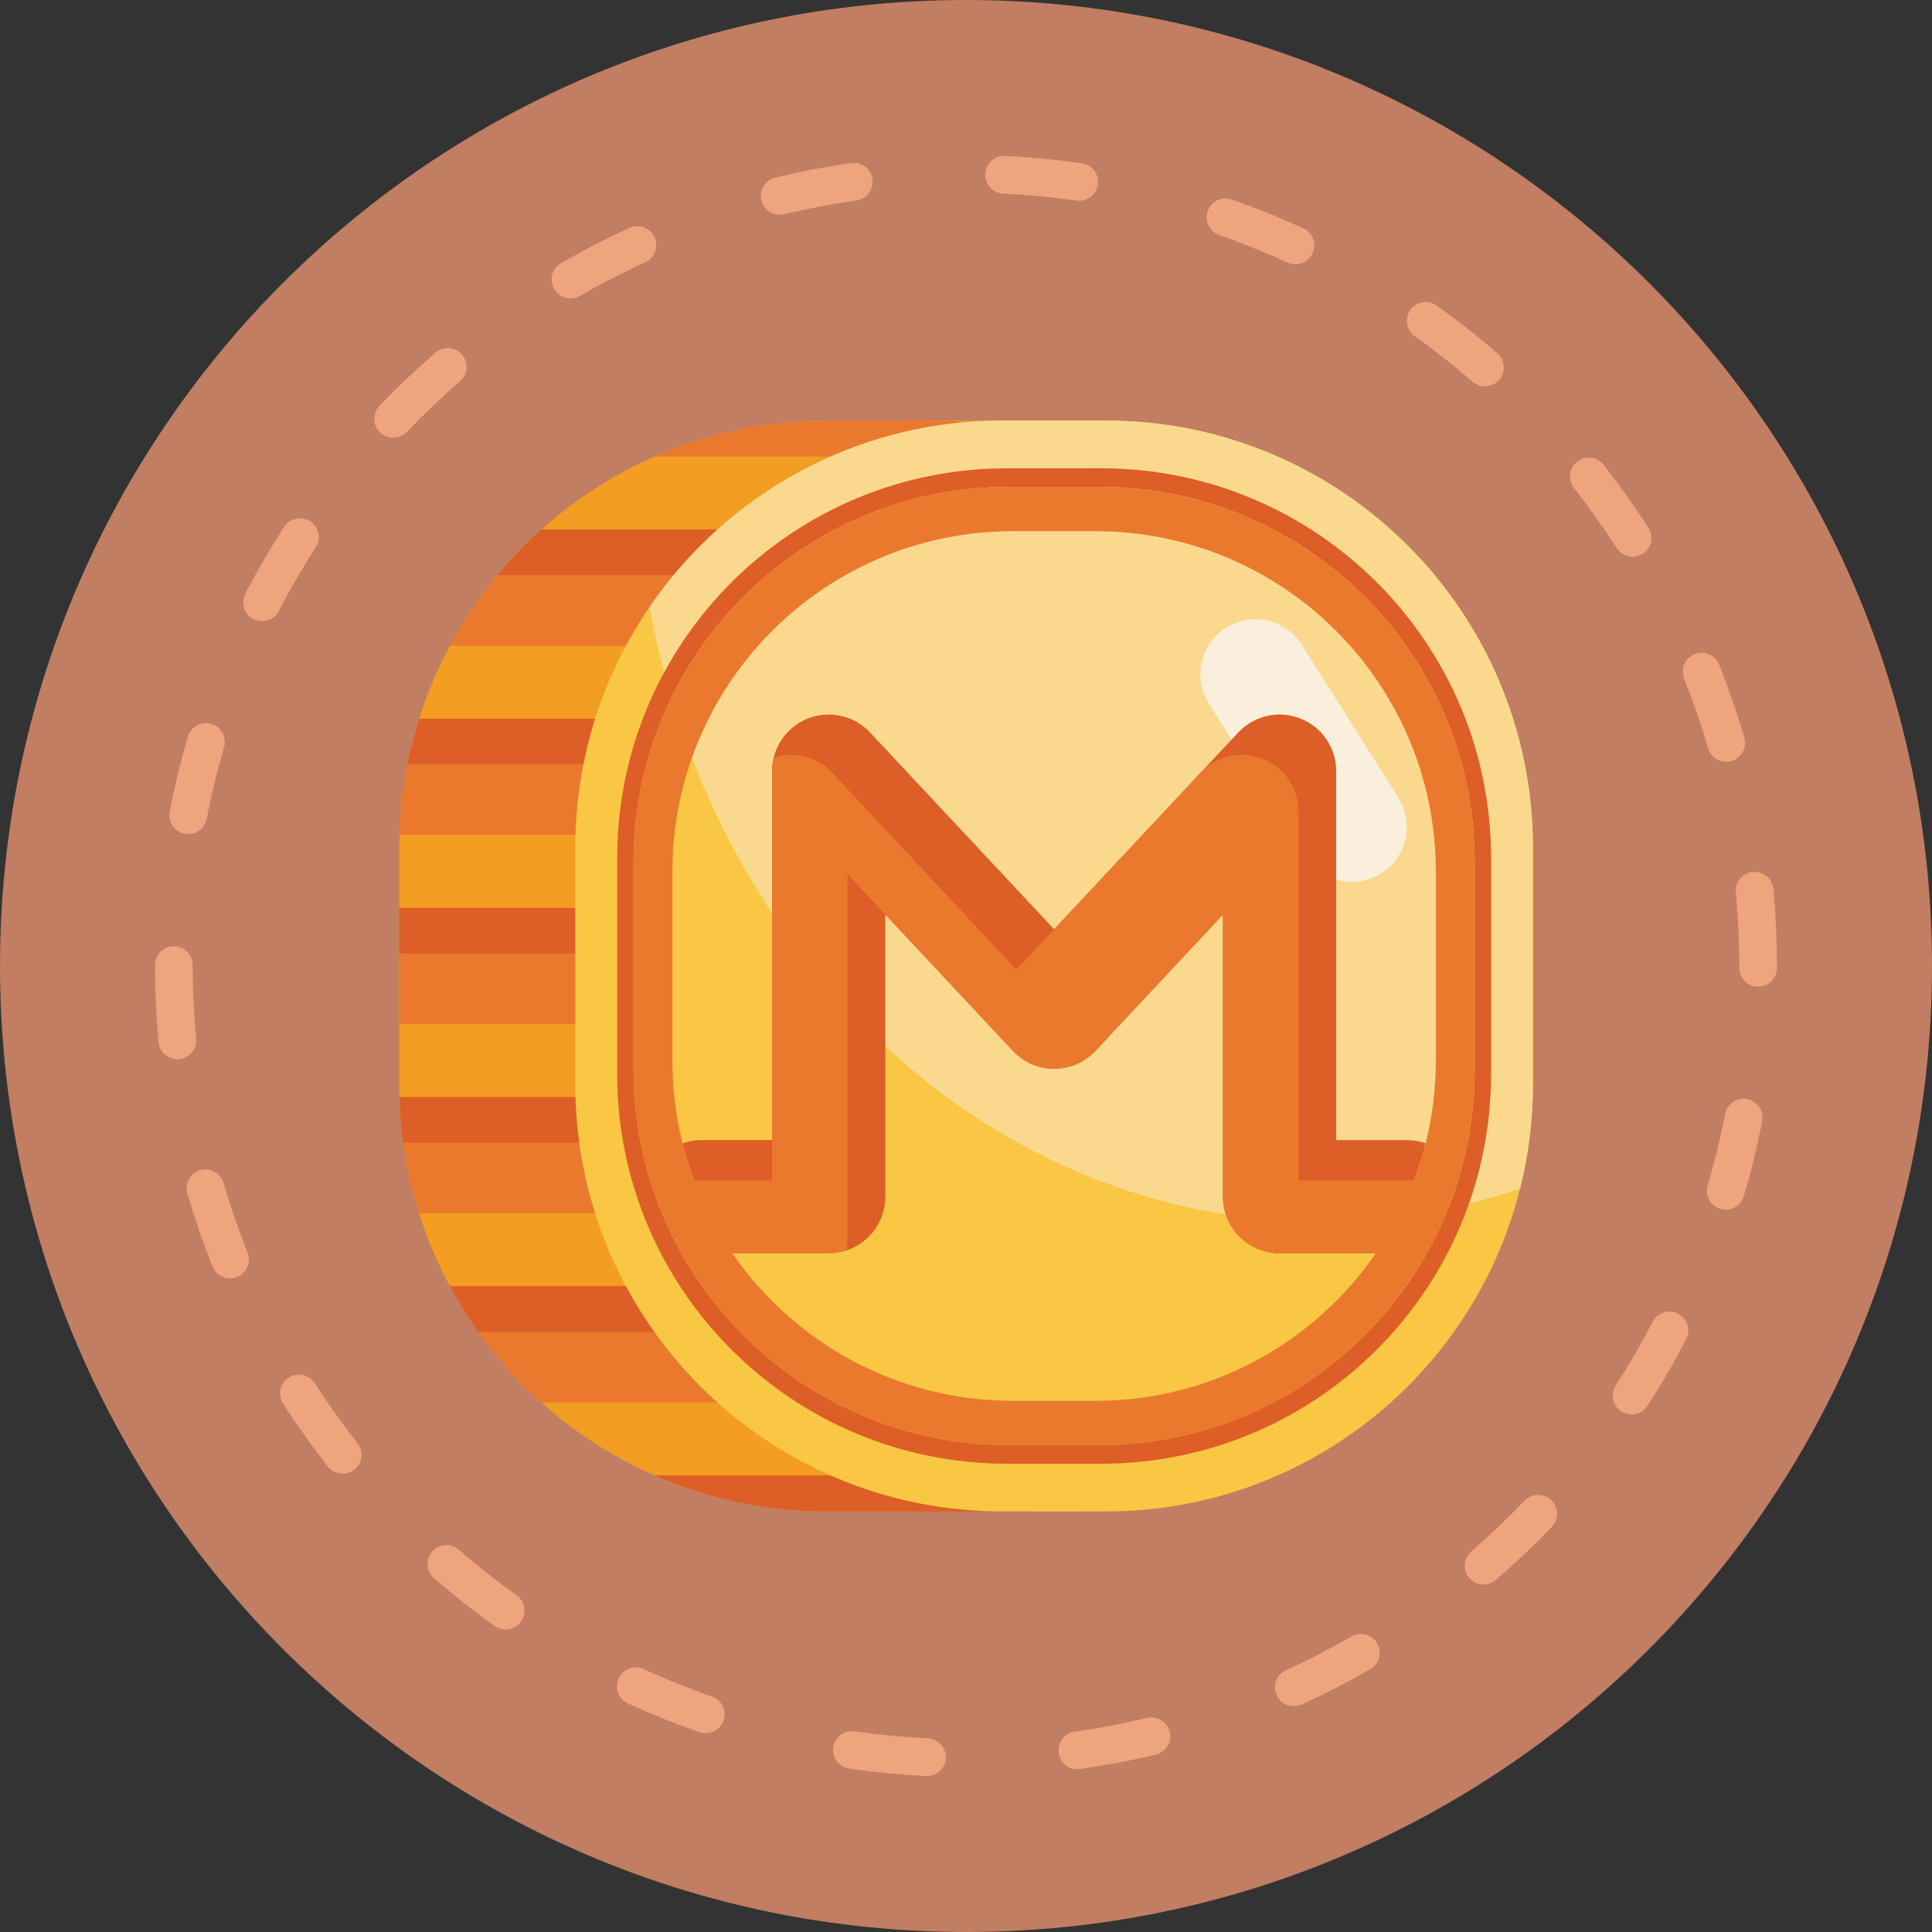<svg width="68" height="68" viewBox="0 0 68 68" fill="none" xmlns="http://www.w3.org/2000/svg">
<rect x="0" y="0" width="68" height="68" fill="#333333" stroke="none"/>
<path d="M34 68C52.778 68 68 52.778 68 34C68 15.222 52.778 0 34 0C15.222 0 0 15.222 0 34C0 52.778 15.222 68 34 68Z" fill="#C17E62"/>
<path d="M38.036 14.802H29.087C23.928 14.802 19.376 17.4 16.668 21.36C15.018 23.773 14.052 26.692 14.052 29.836V38.164C14.052 46.467 20.783 53.198 29.087 53.198H38.035V14.802H38.036Z" fill="#F39E22"/>
<path d="M14.052 31.955H29.904V36.045H14.052V31.955Z" fill="#EA792E"/>
<path d="M14.052 31.955H29.904V33.56H14.052V31.955Z" fill="#DD5E26"/>
<path d="M29.904 38.614V42.703H14.75C14.495 41.903 14.308 41.072 14.192 40.218C14.119 39.693 14.074 39.157 14.059 38.614H29.904Z" fill="#EA792E"/>
<path d="M29.904 38.614V40.218H14.192C14.119 39.692 14.074 39.157 14.059 38.614H29.904Z" fill="#DD5E26"/>
<path d="M33.757 45.272V49.362H19.056C18.226 48.62 17.479 47.786 16.833 46.876C16.467 46.365 16.134 45.828 15.835 45.272H33.757Z" fill="#EA792E"/>
<path d="M33.757 45.272V46.876H16.833C16.467 46.365 16.134 45.828 15.835 45.272H33.757Z" fill="#DD5E26"/>
<path d="M36.325 51.931V53.198H29.087C26.934 53.198 24.889 52.746 23.038 51.931H36.325Z" fill="#EA792E"/>
<path d="M36.325 51.931V53.198H29.087C26.934 53.198 24.889 52.746 23.038 51.931H36.325Z" fill="#DD5E26"/>
<path d="M29.904 25.297V29.386H14.058C14.083 28.538 14.178 27.709 14.338 26.901C14.373 26.726 14.41 26.552 14.453 26.378L14.75 25.297H29.904Z" fill="#EA792E"/>
<path d="M29.904 25.297V26.901H14.338C14.373 26.726 14.41 26.552 14.453 26.378L14.75 25.297H29.904Z" fill="#DD5E26"/>
<path d="M33.901 18.638V22.728H15.834C16.087 22.256 16.366 21.799 16.668 21.359C16.932 20.974 17.214 20.601 17.511 20.242C17.985 19.67 18.502 19.133 19.056 18.638H33.901Z" fill="#EA792E"/>
<path d="M33.902 18.638V20.242H17.511C17.985 19.67 18.502 19.133 19.056 18.638H33.902Z" fill="#DD5E26"/>
<path d="M36.993 15.418V16.069H23.038C24.888 15.254 26.934 14.802 29.087 14.802H32.722C34.206 14.802 35.64 15.017 36.993 15.418Z" fill="#EA792E"/>
<path d="M53.954 29.836V38.164C53.954 39.431 53.798 40.66 53.502 41.835C51.865 48.363 45.957 53.198 38.919 53.198H35.284C26.98 53.198 20.248 46.467 20.248 38.164V29.836C20.248 26.692 21.214 23.773 22.865 21.36C25.572 17.4 30.125 14.802 35.284 14.802H38.919C47.223 14.802 53.954 21.533 53.954 29.836Z" fill="#F9C744"/>
<path d="M53.954 29.836V38.164C53.954 39.431 53.798 40.66 53.502 41.835C51.283 42.592 48.928 42.999 46.488 42.999C34.826 42.999 25.099 33.706 22.864 21.36C25.572 17.4 30.125 14.802 35.283 14.802H38.919C47.224 14.802 53.954 21.533 53.954 29.836Z" fill="#FAD98F"/>
<path d="M43.151 22.093C42.248 22.664 41.978 23.858 42.548 24.762L45.942 30.138C46.512 31.041 47.707 31.311 48.61 30.741C49.514 30.171 49.784 28.976 49.213 28.072L45.82 22.697C45.249 21.793 44.055 21.523 43.151 22.093Z" fill="#FAEFDC"/>
<path d="M38.76 16.482H35.443C30.735 16.482 26.581 18.852 24.11 22.465C22.604 24.668 21.723 27.331 21.723 30.2V37.8C21.723 45.376 27.865 51.518 35.443 51.518H38.76C45.182 51.518 50.573 47.106 52.068 41.149C52.337 40.077 52.48 38.956 52.48 37.8V30.2C52.48 22.624 46.338 16.482 38.76 16.482ZM51.904 37.658C51.904 38.77 51.767 39.85 51.507 40.882C50.069 46.616 44.88 50.863 38.698 50.863H35.505C28.211 50.863 22.298 44.951 22.298 37.658V30.342C22.298 27.581 23.147 25.017 24.596 22.897C26.974 19.419 30.973 17.137 35.505 17.137H38.698C45.992 17.137 51.905 23.049 51.905 30.342V37.658H51.904Z" fill="#DD5E26"/>
<path d="M47.029 27.14C47.029 26.324 46.53 25.588 45.769 25.288C45.008 24.988 44.14 25.183 43.583 25.78L42.254 27.2L37.113 32.695L37.101 32.708L30.621 25.78C30.064 25.183 29.196 24.988 28.435 25.288C27.827 25.528 27.385 26.046 27.233 26.662C27.195 26.816 27.175 26.977 27.175 27.14V40.127H24.687C24.455 40.127 24.233 40.168 24.025 40.241C24.377 41.646 24.977 42.952 25.775 44.111H29.167C29.378 44.111 29.581 44.078 29.773 44.017C30.576 43.761 31.159 43.008 31.159 42.119V32.187L35.647 36.984C35.835 37.186 36.061 37.344 36.308 37.452C36.556 37.559 36.826 37.617 37.101 37.617C37.652 37.617 38.179 37.388 38.557 36.984L41.716 33.607L43.044 32.187V42.119C43.044 43.219 43.937 44.111 45.037 44.111H48.425C49.223 42.953 49.825 41.65 50.177 40.246C50.177 40.245 50.178 40.243 50.178 40.241C49.971 40.168 49.748 40.127 49.516 40.127H47.029V27.14Z" fill="#DD5E26"/>
<path d="M38.698 17.137H35.505C30.973 17.137 26.974 19.419 24.596 22.897C23.147 25.017 22.298 27.581 22.298 30.342V37.658C22.298 39.933 22.874 42.074 23.887 43.942C23.887 43.942 23.887 43.942 23.887 43.942C26.122 48.064 30.486 50.863 35.505 50.863H38.698C44.88 50.863 50.069 46.616 51.508 40.882C51.767 39.85 51.905 38.77 51.905 37.658V30.342C51.904 23.049 45.992 17.137 38.698 17.137ZM38.551 49.305H35.652C31.554 49.305 27.937 47.248 25.775 44.111H29.167C29.378 44.111 29.581 44.078 29.772 44.017C29.811 43.864 29.831 43.703 29.831 43.539V30.767L31.159 32.187L35.647 36.984C35.835 37.186 36.061 37.344 36.308 37.452C36.556 37.559 36.826 37.617 37.101 37.617C37.652 37.617 38.179 37.388 38.557 36.984L41.716 33.607L43.044 32.187V42.119C43.044 43.218 43.937 44.111 45.036 44.111H48.425C46.264 47.248 42.649 49.305 38.551 49.305ZM50.537 37.32C50.537 38.329 50.412 39.309 50.177 40.246C50.065 40.69 49.927 41.124 49.768 41.546H45.701V28.561C45.701 27.743 45.201 27.007 44.44 26.707C43.679 26.407 42.812 26.602 42.254 27.2L37.113 32.694L37.101 32.708L35.773 34.127L29.293 27.2C28.766 26.636 27.962 26.43 27.233 26.662C27.195 26.816 27.175 26.977 27.175 27.14V41.546H24.433C23.938 40.232 23.666 38.808 23.666 37.32V30.68C23.666 28.174 24.436 25.846 25.751 23.923C27.91 20.766 31.539 18.695 35.652 18.695H38.551C45.171 18.695 50.537 24.061 50.537 30.68V37.32H50.537Z" fill="#EA792E"/>
<path d="M32.627 62.511C32.617 62.511 32.606 62.51 32.595 62.51C31.692 62.466 30.783 62.379 29.892 62.25C29.529 62.198 29.277 61.861 29.329 61.498C29.382 61.135 29.718 60.883 30.081 60.936C30.931 61.058 31.798 61.142 32.659 61.183C33.025 61.201 33.308 61.513 33.29 61.879C33.273 62.234 32.979 62.511 32.627 62.511ZM37.92 62.27C37.594 62.27 37.31 62.031 37.263 61.699C37.212 61.336 37.465 61 37.828 60.949C38.68 60.829 39.536 60.666 40.371 60.466C40.728 60.381 41.086 60.6 41.172 60.957C41.258 61.314 41.038 61.672 40.681 61.758C39.805 61.968 38.907 62.138 38.013 62.264C37.982 62.268 37.95 62.27 37.92 62.27ZM24.839 61.004C24.766 61.004 24.693 60.992 24.62 60.967C23.768 60.671 22.921 60.33 22.101 59.953C21.768 59.8 21.622 59.406 21.774 59.072C21.928 58.739 22.322 58.593 22.655 58.746C23.437 59.105 24.245 59.43 25.057 59.713C25.403 59.833 25.586 60.212 25.466 60.558C25.37 60.832 25.113 61.004 24.839 61.004ZM45.538 60.052C45.286 60.052 45.045 59.908 44.933 59.663C44.781 59.33 44.929 58.936 45.263 58.784C46.044 58.428 46.819 58.029 47.566 57.6C47.883 57.416 48.289 57.526 48.472 57.844C48.655 58.161 48.546 58.568 48.228 58.751C47.446 59.201 46.633 59.619 45.813 59.992C45.724 60.033 45.63 60.052 45.538 60.052ZM17.794 57.353C17.661 57.353 17.526 57.313 17.409 57.229C16.675 56.705 15.958 56.139 15.277 55.546C15.001 55.306 14.971 54.886 15.212 54.609C15.453 54.333 15.872 54.303 16.149 54.544C16.798 55.109 17.482 55.649 18.181 56.149C18.48 56.363 18.548 56.777 18.335 57.076C18.205 57.257 18.001 57.353 17.794 57.353ZM52.218 55.77C52.031 55.77 51.846 55.692 51.715 55.54C51.475 55.262 51.506 54.843 51.783 54.603C52.434 54.041 53.066 53.441 53.661 52.819C53.915 52.554 54.335 52.545 54.6 52.799C54.865 53.052 54.874 53.473 54.62 53.738C53.996 54.389 53.334 55.019 52.651 55.608C52.526 55.717 52.371 55.77 52.218 55.77ZM12.061 51.869C11.864 51.869 11.669 51.782 11.538 51.615C10.981 50.905 10.451 50.161 9.964 49.402C9.766 49.093 9.855 48.682 10.164 48.484C10.473 48.286 10.883 48.376 11.082 48.684C11.546 49.408 12.051 50.118 12.583 50.795C12.809 51.083 12.759 51.501 12.47 51.727C12.349 51.823 12.204 51.869 12.061 51.869ZM57.427 49.785C57.303 49.785 57.178 49.751 57.067 49.678C56.759 49.479 56.671 49.068 56.87 48.76C57.337 48.038 57.775 47.284 58.171 46.521C58.34 46.196 58.741 46.069 59.066 46.238C59.392 46.407 59.519 46.808 59.35 47.133C58.934 47.934 58.475 48.724 57.985 49.481C57.858 49.678 57.645 49.785 57.427 49.785ZM8.097 44.995C7.834 44.995 7.584 44.837 7.48 44.578C7.146 43.74 6.848 42.876 6.595 42.01C6.493 41.657 6.695 41.289 7.047 41.186C7.399 41.084 7.767 41.285 7.87 41.638C8.111 42.463 8.395 43.286 8.714 44.085C8.85 44.426 8.684 44.812 8.343 44.948C8.263 44.98 8.179 44.995 8.097 44.995ZM60.742 42.577C60.679 42.577 60.616 42.568 60.553 42.55C60.202 42.446 60.001 42.076 60.105 41.724C60.348 40.9 60.554 40.054 60.718 39.209C60.788 38.849 61.135 38.614 61.496 38.684C61.856 38.754 62.092 39.102 62.022 39.462C61.85 40.348 61.634 41.236 61.378 42.101C61.293 42.39 61.028 42.577 60.742 42.577ZM6.241 37.282C5.902 37.282 5.612 37.024 5.58 36.68C5.498 35.795 5.456 34.893 5.456 34V33.969C5.456 33.602 5.753 33.305 6.12 33.305C6.487 33.305 6.784 33.602 6.784 33.969V34C6.784 34.852 6.824 35.713 6.903 36.557C6.937 36.922 6.668 37.245 6.303 37.279C6.282 37.282 6.261 37.282 6.241 37.282ZM61.88 34.726C61.88 34.726 61.879 34.726 61.878 34.726C61.511 34.725 61.215 34.426 61.216 34.06V34C61.216 33.137 61.175 32.267 61.095 31.413C61.06 31.048 61.328 30.724 61.694 30.69C62.059 30.655 62.383 30.923 62.417 31.288C62.501 32.184 62.544 33.096 62.544 34V34.064C62.543 34.43 62.246 34.726 61.88 34.726ZM6.625 29.359C6.583 29.359 6.541 29.355 6.499 29.346C6.139 29.277 5.903 28.929 5.972 28.569C6.143 27.683 6.359 26.795 6.613 25.93C6.717 25.578 7.086 25.376 7.438 25.48C7.789 25.584 7.991 25.953 7.887 26.304C7.645 27.129 7.439 27.975 7.276 28.82C7.215 29.138 6.937 29.359 6.625 29.359ZM60.758 26.811C60.471 26.811 60.206 26.623 60.121 26.334C59.88 25.509 59.595 24.686 59.275 23.887C59.139 23.547 59.304 23.16 59.645 23.024C59.985 22.887 60.372 23.053 60.508 23.393C60.844 24.231 61.142 25.095 61.396 25.96C61.499 26.312 61.297 26.681 60.945 26.784C60.883 26.802 60.82 26.811 60.758 26.811ZM9.225 21.864C9.122 21.864 9.018 21.84 8.92 21.79C8.595 21.621 8.467 21.22 8.636 20.895C9.05 20.094 9.509 19.303 9.998 18.545C10.197 18.237 10.608 18.148 10.916 18.347C11.224 18.546 11.313 18.957 11.114 19.265C10.647 19.988 10.21 20.742 9.815 21.505C9.697 21.733 9.465 21.864 9.225 21.864ZM57.461 19.595C57.243 19.595 57.029 19.487 56.902 19.29C56.437 18.567 55.931 17.858 55.399 17.181C55.172 16.893 55.222 16.476 55.51 16.249C55.798 16.022 56.216 16.072 56.443 16.36C57.001 17.069 57.531 17.813 58.019 18.571C58.218 18.88 58.129 19.291 57.82 19.489C57.709 19.561 57.585 19.595 57.461 19.595ZM13.838 15.408C13.673 15.408 13.508 15.347 13.38 15.224C13.114 14.971 13.105 14.55 13.358 14.285C13.981 13.633 14.643 13.003 15.325 12.412C15.602 12.172 16.021 12.202 16.262 12.48C16.502 12.757 16.471 13.177 16.194 13.416C15.544 13.98 14.913 14.581 14.318 15.203C14.188 15.339 14.013 15.408 13.838 15.408ZM52.264 13.599C52.109 13.599 51.954 13.545 51.829 13.436C51.179 12.872 50.494 12.333 49.794 11.833C49.496 11.62 49.427 11.205 49.64 10.907C49.853 10.608 50.268 10.539 50.566 10.752C51.3 11.276 52.018 11.841 52.699 12.433C52.976 12.673 53.006 13.093 52.766 13.37C52.634 13.521 52.45 13.599 52.264 13.599ZM20.077 10.505C19.848 10.505 19.625 10.386 19.502 10.172C19.318 9.855 19.427 9.449 19.745 9.265C20.526 8.814 21.338 8.395 22.159 8.02C22.492 7.868 22.886 8.015 23.039 8.349C23.191 8.682 23.044 9.076 22.71 9.229C21.928 9.586 21.154 9.985 20.409 10.415C20.304 10.476 20.19 10.505 20.077 10.505ZM45.594 9.302C45.501 9.302 45.407 9.282 45.318 9.241C44.535 8.883 43.727 8.559 42.915 8.277C42.569 8.157 42.385 7.779 42.505 7.433C42.625 7.086 43.003 6.902 43.35 7.023C44.202 7.318 45.05 7.658 45.87 8.034C46.204 8.186 46.35 8.581 46.198 8.914C46.086 9.158 45.845 9.302 45.594 9.302ZM27.443 7.559C27.144 7.559 26.872 7.355 26.798 7.051C26.712 6.694 26.932 6.336 27.288 6.25C28.164 6.038 29.062 5.867 29.956 5.74C30.318 5.689 30.655 5.941 30.707 6.305C30.758 6.668 30.505 7.004 30.142 7.055C29.29 7.176 28.434 7.34 27.599 7.541C27.547 7.553 27.495 7.559 27.443 7.559ZM37.984 7.067C37.952 7.067 37.921 7.064 37.889 7.06C37.039 6.938 36.172 6.856 35.311 6.815C34.945 6.798 34.662 6.487 34.679 6.12C34.697 5.754 35.007 5.473 35.374 5.489C36.276 5.531 37.186 5.618 38.077 5.745C38.44 5.797 38.692 6.133 38.64 6.496C38.593 6.828 38.309 7.067 37.984 7.067Z" fill="#EEA47D"/>
</svg>
